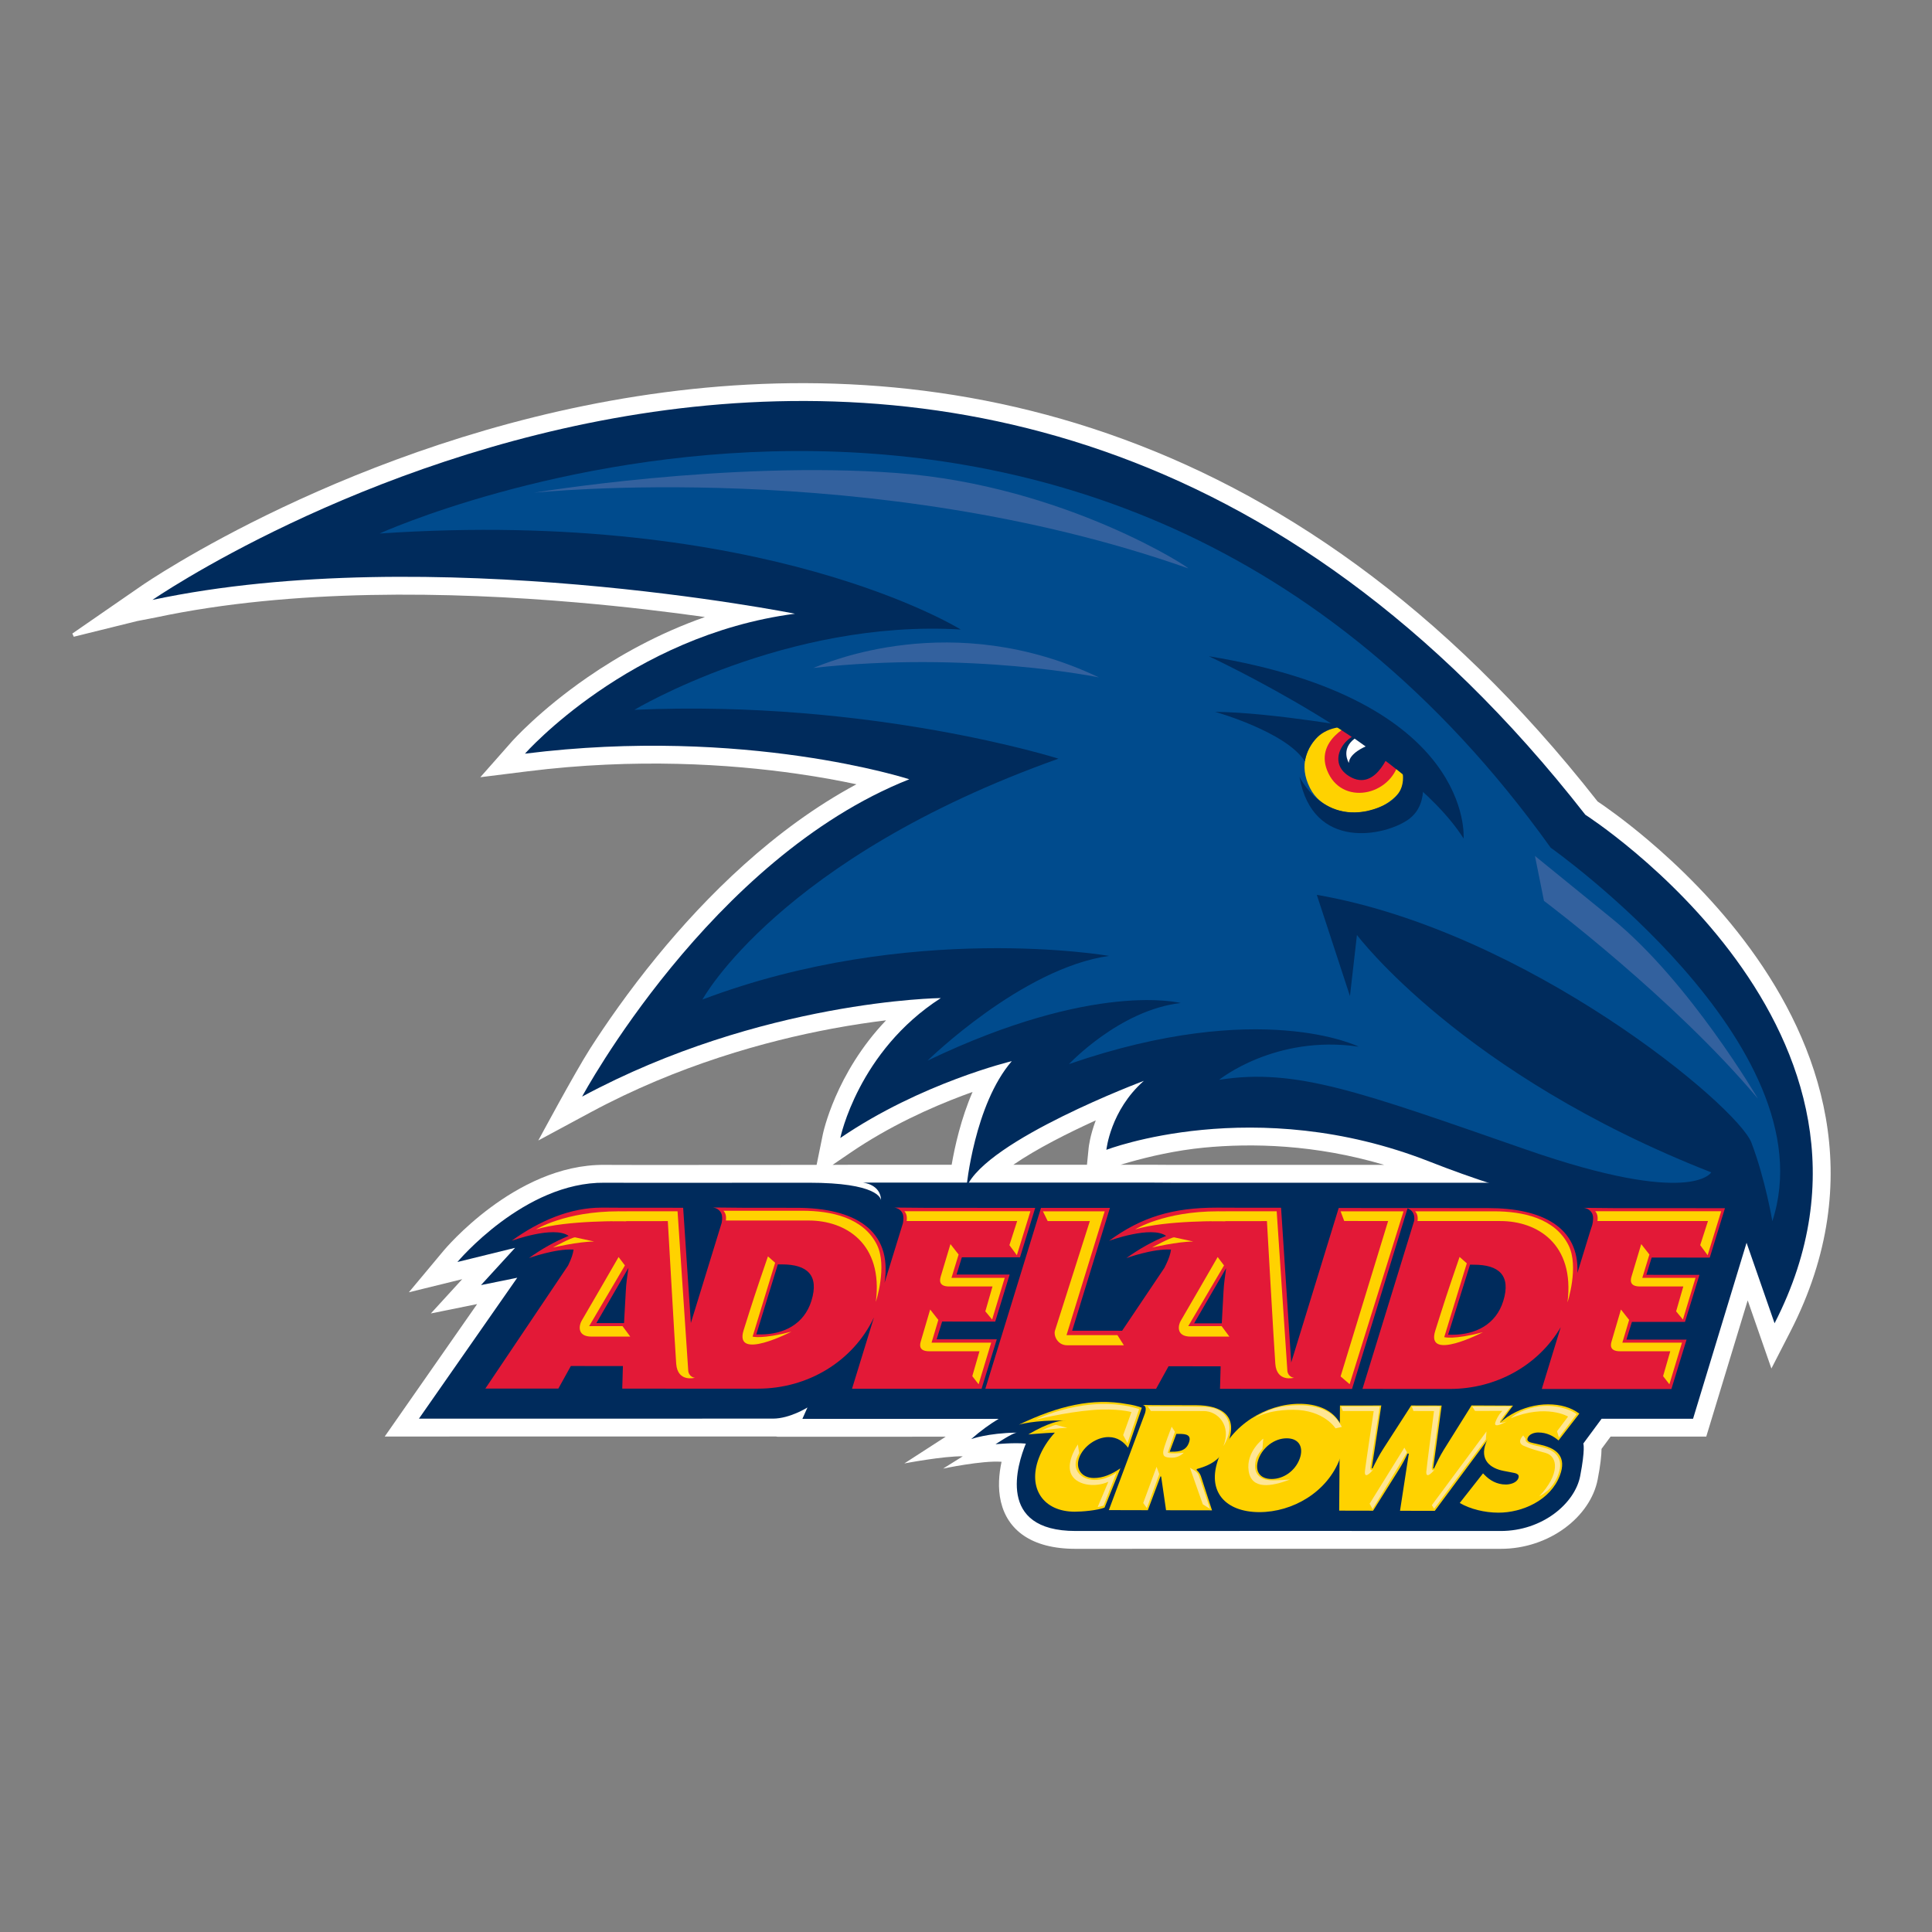 <?xml version="1.0" encoding="UTF-8"?>
<svg width="80px" height="80px" viewBox="0 0 80 80" version="1.1" xmlns="http://www.w3.org/2000/svg" xmlns:xlink="http://www.w3.org/1999/xlink">
    <rect x="0" y="0" width="80" height="80" fill="#808080" stroke="none"/>
    <!-- Generator: Sketch 52.5 (67469) - http://www.bohemiancoding.com/sketch -->
    <g id="Assets/Logos/Clubs/Reverse/Adelaide" stroke="none" stroke-width="1" fill="none" fill-rule="evenodd">
        <g id="Page-1" transform="translate(2, 15)">
            <g id="Group-119" transform="translate(0.649, 0.364)">
                <path d="M29.544,44.128 C29.513,44.12 29.488,44.118 29.457,44.117 C29.425,44.116 29.392,44.117 29.359,44.117 L13.282,44.119 L17.108,38.635 L15.192,39.023 L16.49,37.604 L14.281,38.147 L15.724,36.419 C15.743,36.396 16.477,35.518 17.651,34.645 C18.811,33.782 20.494,32.851 22.394,32.871 C23.131,32.879 28.651,32.871 30.837,32.871 L31.165,32.871 L31.422,31.61 C31.432,31.563 31.941,29.087 34.041,26.885 C33.4,26.963 32.645,27.074 31.802,27.231 C29.069,27.741 25.433,28.742 21.806,30.695 L19.641,31.861 C19.641,31.861 21.15,29.051 21.79,28.051 C22.428,27.056 23.366,25.695 24.566,24.23 C26.59,21.759 29.397,18.947 32.814,17.111 C32.146,16.968 31.324,16.814 30.368,16.677 C27.582,16.276 23.671,16.015 19.179,16.577 L17.24,16.819 L18.534,15.354 C18.56,15.325 19.685,14.055 21.689,12.674 C22.961,11.797 24.598,10.868 26.541,10.186 C25.085,9.98 23.263,9.757 21.218,9.581 C16.03,9.134 9.462,8.999 3.814,10.201 L3.035,10.352 L0.406,11.002 L0.346,10.87 L3.244,8.868 C3.277,8.846 11.894,2.896 23.728,1.045 C35.593,-0.812 50.677,1.462 63.504,17.823 C63.777,18.005 64.56,18.547 65.57,19.4 C66.819,20.456 68.426,21.998 69.837,23.937 C72.666,27.821 74.765,33.389 71.489,39.768 L70.701,41.303 L69.719,38.482 L68.004,44.121 L64.043,44.122 L63.667,44.631 C63.664,44.887 63.627,45.281 63.508,45.895 C63.211,47.439 61.503,48.775 59.482,48.77 C56.794,48.763 45.711,48.77 41.891,48.77 C40.032,48.77 39.067,47.97 38.796,46.821 C38.661,46.248 38.718,45.654 38.823,45.165 C38.021,45.104 36.401,45.448 36.401,45.448 L37.217,44.939 C36.433,44.922 34.797,45.234 34.797,45.234 L36.509,44.127 L29.544,44.128 Z M32.348,32.868 L32.751,32.866 L36.757,32.866 C36.886,32.118 37.144,30.955 37.623,29.851 C37.491,29.898 37.354,29.948 37.211,30.002 C35.888,30.499 34.171,31.27 32.563,32.369 L31.828,32.87 L32.348,32.868 Z M45.86,32.871 L54.669,32.871 C51.798,32.02 49.19,31.966 47.204,32.157 C46.039,32.269 44.927,32.529 44.106,32.762 C43.984,32.796 43.865,32.831 43.751,32.866 L45.059,32.866 L45.86,32.871 Z M42.724,31.028 C41.591,31.543 40.279,32.201 39.312,32.866 L42.36,32.866 L42.429,32.174 C42.432,32.141 42.482,31.668 42.724,31.028 Z" id="Fill-5" fill="#FFFFFF"></path>
                <path d="M39.829,44.413 C39.332,44.364 38.574,44.439 38.574,44.439 C39.23,44.006 39.411,43.961 39.45,43.958 C38.233,43.976 37.564,44.227 37.564,44.227 C37.968,43.87 38.355,43.596 38.704,43.387 L30.576,43.388 L30.786,42.917 C30.786,42.917 30.054,43.378 29.359,43.378 L14.698,43.38 L18.77,37.544 L17.268,37.849 L18.68,36.306 L16.291,36.893 C16.291,36.893 19.062,33.574 22.386,33.61 C23.124,33.618 28.649,33.61 30.837,33.61 C33.691,33.61 33.829,34.259 33.834,34.349 C33.827,33.667 33.082,33.605 33.082,33.605 L45.057,33.605 L45.858,33.61 L60.219,33.61 L70.082,34.749 L67.457,43.383 L63.67,43.384 L62.913,44.409 C62.913,44.409 63,44.626 62.783,45.755 C62.566,46.885 61.222,48.035 59.484,48.031 C56.796,48.024 45.711,48.031 41.891,48.031 C38.594,48.031 39.479,45.264 39.829,44.413" id="Fill-7" fill="#002B5C"></path>
                <path d="M44.632,42.927 L44.062,44.583 C43.885,44.346 43.629,44.143 43.255,44.142 C42.761,44.141 42.218,44.515 42.041,44.988 C41.862,45.466 42.153,45.836 42.646,45.837 C43.026,45.838 43.386,45.683 43.744,45.436 L43.088,47.062 C42.778,47.182 42.144,47.233 41.849,47.232 C40.553,47.229 39.9,46.264 40.362,45.024 C40.507,44.638 40.739,44.275 41.03,43.958 C40.554,43.975 39.931,44.033 39.931,44.033 C40.758,43.542 41.222,43.467 41.4,43.459 C40.19,43.432 39.543,43.629 39.543,43.629 C41.179,42.839 42.608,42.517 44.01,42.774 C44.231,42.804 44.442,42.855 44.632,42.927 M41.4,43.459 L41.485,43.461 C41.485,43.461 41.457,43.457 41.4,43.459" id="Fill-9" fill="#FFD200"></path>
                <path d="M3.663,9.477 C3.663,9.477 37.696,-14.028 62.996,18.373 C62.996,18.373 77.034,27.351 70.832,39.43 L69.526,35.676 C69.526,35.676 63.813,35.594 56.549,32.737 C49.286,29.881 43.164,32.248 43.164,32.248 C43.164,32.248 43.327,30.615 44.715,29.392 C44.715,29.392 38.186,31.84 37.37,33.799 C37.37,33.799 37.696,30.371 39.247,28.576 C39.247,28.576 35.492,29.473 32.146,31.758 C32.146,31.758 32.881,28.167 36.309,25.964 C36.309,25.964 28.882,26.045 21.455,30.044 C21.455,30.044 26.76,20.169 35.003,16.904 C35.003,16.904 28.229,14.701 19.088,15.844 C19.088,15.844 23.414,10.947 30.269,10.049 C30.269,10.049 15.171,7.029 3.663,9.477" id="Fill-11" fill="#002B5C"></path>
                <path d="M22.25,34.642 L22.512,34.642 L23.026,34.645 L25.639,34.647 L25.958,39.419 L27.235,35.268 C27.259,35.133 27.267,34.987 27.217,34.878 C27.113,34.648 26.865,34.635 26.865,34.635 L28.214,34.648 L30.332,34.649 C32.714,34.649 34.318,35.551 33.979,37.753 L34.739,35.287 C34.766,35.15 34.775,34.995 34.724,34.882 C34.62,34.651 34.371,34.638 34.371,34.638 L35.722,34.65 L40.217,34.652 L39.587,36.699 L37.18,36.697 L36.96,37.412 L39.158,37.413 L38.561,39.36 L36.362,39.359 L36.136,40.094 L38.626,40.095 L37.996,42.141 L32.632,42.139 L33.539,39.188 C32.673,41.013 30.794,42.138 28.738,42.137 L26.139,42.137 L25.122,42.137 L23.117,42.135 L23.144,41.201 L20.988,41.2 L20.472,42.133 L17.449,42.133 L20.875,37.037 L20.887,37.011 C21.011,36.759 21.079,36.55 21.101,36.379 C20.34,36.332 19.254,36.731 19.254,36.731 C19.776,36.354 20.33,36.042 20.898,35.812 C20.284,35.373 18.537,36.015 18.537,36.015 C19.692,35.179 20.975,34.642 22.25,34.642 Z M30.952,38.493 C31.276,37.44 30.778,36.993 29.736,36.992 L29.559,36.992 L28.667,39.892 L28.844,39.892 C29.793,39.893 30.651,39.475 30.952,38.493 Z M22.045,39.422 L23.191,39.423 L23.264,38.102 C23.277,37.784 23.327,37.456 23.373,37.138 L22.045,39.422 Z M45.568,37.133 L45.627,37.011 C45.751,36.759 45.818,36.55 45.84,36.379 C45.079,36.332 43.994,36.731 43.994,36.731 C44.515,36.354 45.069,36.042 45.638,35.812 C45.023,35.373 43.276,36.015 43.276,36.015 C44.615,35.029 45.921,34.642 47.734,34.642 C49.009,34.642 48.402,34.645 48.402,34.645 L50.397,34.645 L50.817,41.055 L52.784,34.657 L55.594,34.658 L56.876,34.659 L58.979,34.661 C61.202,34.661 62.748,35.447 62.668,37.344 L63.196,35.626 L63.284,35.356 C63.32,35.205 63.34,35.023 63.282,34.894 C63.177,34.664 62.929,34.65 62.929,34.65 L64.278,34.663 L68.778,34.664 L68.149,36.71 L65.743,36.709 L65.523,37.424 L67.721,37.426 L67.123,39.373 L64.925,39.373 L64.698,40.106 L67.188,40.107 L66.56,42.153 L61.193,42.151 L61.977,39.593 C61.041,41.187 59.288,42.151 57.383,42.149 L53.768,42.147 L55.911,35.181 C55.921,35.076 55.916,34.973 55.878,34.891 C55.821,34.761 55.716,34.7 55.634,34.672 L53.336,42.148 L50.89,42.147 L50.481,42.146 L47.869,42.145 L47.895,41.212 L45.738,41.21 L45.222,42.144 L43.404,42.144 L42.201,42.143 L38.152,42.141 L40.456,34.652 L43.311,34.653 L41.747,39.738 L43.816,39.739 L45.568,37.133 Z M59.599,38.505 C59.923,37.452 59.424,37.004 58.383,37.005 L58.222,37.002 L57.314,39.904 L57.49,39.904 C58.439,39.905 59.296,39.488 59.599,38.505 Z M46.796,39.433 L47.942,39.433 L48.014,38.112 C48.029,37.795 48.078,37.467 48.122,37.149 L46.796,39.433 Z" id="Fill-13" fill="#E31937"></path>
                <path d="M13.067,6.728 C13.067,6.728 42.626,-6.715 61.561,19.737 C61.561,19.737 73.124,27.904 70.74,35.203 C70.74,35.203 70.451,33.469 69.873,31.951 C69.294,30.433 60.622,23.206 51.877,21.689 L53.25,25.88 L53.539,23.351 C53.539,23.351 57.876,29.133 68.21,33.181 C68.21,33.181 67.415,34.625 60.55,32.24 C53.684,29.855 51.01,28.844 47.83,29.35 C47.83,29.35 50.142,27.47 53.611,27.976 C53.611,27.976 49.565,25.952 41.614,28.699 C41.614,28.699 43.71,26.458 46.24,26.169 C46.24,26.169 42.698,25.23 35.76,28.554 C35.76,28.554 39.663,24.723 43.276,24.218 C43.276,24.218 35.037,22.773 26.437,26.025 C26.437,26.025 29.617,20.171 41.18,16.051 C41.18,16.051 33.447,13.594 23.619,14.028 C23.619,14.028 29.906,10.269 37.133,10.703 C37.133,10.703 29.039,5.645 13.067,6.728" id="Fill-15" fill="#004B8D"></path>
                <path d="M46.544,8.168 C46.766,8.246 41.482,4.743 34.485,4.222 C27.487,3.701 19.448,5.041 19.448,5.041 C19.448,5.041 33.442,3.553 46.544,8.168" id="Fill-17" fill="#004B8D"></path>
                <path d="M70.141,30.127 C70.141,30.127 67.312,25.288 64.112,22.683 L60.91,20.078 L61.283,21.939 C61.283,21.939 66.642,25.959 70.141,30.127" id="Fill-19" fill="#33619E"></path>
                <path d="M46.544,8.168 C46.766,8.246 41.482,4.743 34.485,4.222 C27.487,3.701 19.448,5.041 19.448,5.041 C19.448,5.041 33.442,3.553 46.544,8.168" id="Fill-21" fill="#33619E"></path>
                <path d="M31.03,12.294 C31.532,12.105 36.772,9.789 42.858,12.687 C42.858,12.687 37.511,11.574 31.03,12.294" id="Fill-23" fill="#33619E"></path>
                <path d="M53.11,14.336 C53.042,14.359 50.635,15.348 51.592,17.261 C52.429,18.936 55.569,18.502 55.717,16.332" id="Fill-25" fill="#FFD200"></path>
                <path d="M53.892,14.827 C53.892,14.827 50.031,14.133 47.666,14.112 C47.666,14.112 50.605,14.936 51.384,16.163 C51.384,16.163 51.592,14.285 53.892,14.827" id="Fill-27" fill="#002B5C"></path>
                <path d="M56.17,16.452 C56.17,16.452 56.635,17.866 55.682,18.56 C54.727,19.254 51.701,19.901 51.159,16.8 C51.159,16.8 52.172,18.924 54.428,18.078 C56.684,17.232 54.493,14.877 54.493,14.877 L56.17,16.452 Z" id="Fill-29" fill="#002B5C"></path>
                <path d="M54.749,15.47 L53.632,14.131 L52.721,15.433 C52.721,15.433 52.265,16.018 52.655,16.539 C53.046,17.06 53.436,17.385 54.283,16.995 C55.128,16.604 54.749,15.47 54.749,15.47" id="Fill-31" fill="#002B5C"></path>
                <path d="M53.447,14.559 C53.398,14.576 51.69,15.275 52.358,16.658 C53.024,18.041 55.091,17.537 55.318,15.991 C55.545,14.446 54.978,15.558 54.978,15.558 C54.978,15.558 54.389,17.501 53.212,16.775 C52.166,16.13 53.187,14.787 54.049,15.015 C54.912,15.243 53.447,14.559 53.447,14.559" id="Fill-33" fill="#E31937"></path>
                <path d="M57.955,19.356 C57.955,19.356 58.421,13.604 47.406,11.81 C47.406,11.81 55.575,15.601 57.955,19.356" id="Fill-35" fill="#002B5C"></path>
                <path d="M46.578,44.386 C46.457,44.709 46.171,44.749 45.9,44.748 L45.785,44.748 L46.061,44.01 L46.187,44.01 C46.47,44.011 46.703,44.052 46.578,44.386 M48.212,44.338 C48.621,43.243 47.908,42.825 46.883,42.823 L45.195,42.819 L44.648,42.813 C44.648,42.813 44.745,42.81 44.782,42.908 C44.807,42.973 44.786,43.076 44.765,43.15 L43.266,47.166 L44.881,47.17 L45.402,45.774 L45.432,45.774 L45.635,47.171 L47.538,47.176 L47.078,45.761 C47.034,45.634 46.958,45.565 46.898,45.501 L46.91,45.466 C47.598,45.272 47.967,44.995 48.212,44.338" id="Fill-37" fill="#FFD200"></path>
                <path d="M50.634,44.193 C51.158,44.195 51.339,44.581 51.167,45.043 C50.982,45.539 50.506,45.879 50.005,45.878 C49.505,45.877 49.283,45.535 49.468,45.039 C49.64,44.578 50.11,44.192 50.634,44.193 M51.168,42.764 C49.788,42.761 48.323,43.646 47.814,45.012 C47.292,46.408 48.107,47.246 49.493,47.25 C50.879,47.252 52.318,46.419 52.839,45.024 C53.349,43.657 52.547,42.767 51.168,42.764" id="Fill-39" fill="#FFD200"></path>
                <path d="M52.836,42.836 L52.804,47.188 L54.208,47.191 L55.28,45.482 C55.415,45.269 55.531,45.054 55.633,44.828 L55.687,44.828 L55.323,47.194 L56.763,47.197 L60,42.84 L58.284,42.832 L57.131,44.676 C56.978,44.923 56.849,45.189 56.73,45.442 L56.694,45.442 L57.046,42.837 L55.786,42.834 L54.625,44.635 C54.456,44.895 54.317,45.172 54.187,45.437 L54.151,45.436 L54.547,42.834 L52.836,42.836 Z" id="Fill-41" fill="#FFD200"></path>
                <path d="M57.796,46.87 C58.215,47.12 58.822,47.271 59.395,47.272 C60.377,47.275 61.557,46.764 61.945,45.725 C62.22,44.987 61.847,44.629 61.204,44.477 L60.86,44.396 C60.745,44.367 60.549,44.343 60.608,44.182 C60.676,44.003 60.906,43.951 61.05,43.952 C61.405,43.953 61.671,44.098 61.886,44.282 L62.747,43.171 C62.398,42.91 61.967,42.789 61.449,42.787 C60.461,42.785 59.263,43.359 58.878,44.391 C58.624,45.071 59.031,45.436 59.635,45.547 L59.944,45.606 C60.084,45.634 60.295,45.653 60.222,45.848 C60.149,46.045 59.866,46.108 59.703,46.107 C59.323,46.106 59.035,45.927 58.821,45.707 L58.76,45.644 L57.796,46.87 Z" id="Fill-43" fill="#FFD200"></path>
                <path d="M47.772,36.687 C47.772,36.687 46.377,39.106 46.242,39.33 C46.145,39.49 46.025,39.982 46.655,39.982 L48.257,39.982 L47.936,39.548 L46.554,39.548 L48.035,37.035 L47.772,36.687 Z" id="Fill-45" fill="#FFD200"></path>
                <path d="M57.789,36.683 L58.088,36.947 L57.153,40.004 C57.153,40.004 57.537,40.123 58.758,39.799 C58.758,39.799 56.374,41.038 56.781,39.743 C57.171,38.509 57.252,38.244 57.789,36.683" id="Fill-47" fill="#FFD200"></path>
                <path d="M65.311,36.152 C65.311,36.152 64.962,37.313 64.914,37.476 C64.882,37.588 64.776,37.906 65.259,37.906 L67.053,37.906 L66.756,38.936 L67.037,39.275 L67.559,37.549 L65.355,37.549 L65.649,36.583 L65.311,36.152 Z" id="Fill-49" fill="#FFD200"></path>
                <path d="M64.471,38.86 C64.471,38.86 64.136,39.996 64.089,40.159 C64.056,40.271 63.951,40.589 64.434,40.589 L66.513,40.589 L66.216,41.619 L66.477,41.957 L66.998,40.232 L64.529,40.232 L64.81,39.291 L64.471,38.86 Z" id="Fill-51" fill="#FFD200"></path>
                <path d="M47.785,34.794 L50.216,34.793 C50.216,34.793 50.655,41.368 50.659,41.411 C50.672,41.547 50.787,41.672 50.932,41.686 C50.932,41.686 50.217,41.889 50.159,41.107 C50.101,40.325 49.812,35.199 49.812,35.199 L47.531,35.201 L47.785,34.794 Z" id="Fill-53" fill="#FFD200"></path>
                <path d="M40.537,34.795 L40.734,35.198 L42.479,35.198 C42.479,35.198 41.101,39.537 41.036,39.732 C40.97,39.927 41.13,40.341 41.542,40.341 L43.888,40.341 L43.621,39.921 L41.513,39.921 L43.093,34.795 L40.537,34.795 Z" id="Fill-55" fill="#FFD200"></path>
                <path d="M44.875,42.869 L45.008,43.062 C45.008,43.062 46.531,43.065 47.197,43.065 C47.772,43.065 48.352,43.656 48.009,44.515 C48.009,44.515 48.405,43.934 48.201,43.451 C48.007,42.994 47.574,42.903 47.211,42.888 C46.779,42.87 44.875,42.869 44.875,42.869" id="Fill-57" fill="#FFE694"></path>
                <path d="M44.037,44.394 L43.859,44.06 L44.202,43.107 C44.202,43.107 43.608,42.939 42.586,43.023 C41.413,43.119 40.213,43.43 40.213,43.43 C40.213,43.43 42.396,42.319 44.521,42.981 L44.037,44.394 Z" id="Fill-59" fill="#FFE694"></path>
                <path d="M41.983,44.447 C41.983,44.447 41.508,45.117 41.685,45.624 C41.864,46.131 42.674,46.257 43.245,45.992 L42.803,47.041 L43.045,46.982 L43.581,45.616 C43.581,45.616 43.111,45.966 42.577,45.912 C42.042,45.857 41.668,45.42 42.038,44.803 L41.983,44.447 Z" id="Fill-61" fill="#FFE694"></path>
                <path d="M41.078,43.637 C40.991,43.637 40.486,43.869 40.486,43.869 C40.486,43.869 41.174,43.763 41.55,43.763" id="Fill-63" fill="#FFE694"></path>
                <path d="M45.972,35.872 C45.823,35.872 45.057,36.292 45.057,36.292 C45.057,36.292 46.12,36.045 46.763,36.045" id="Fill-65" fill="#FFD200"></path>
                <polygon id="Fill-67" fill="#FFE694" points="45.353 45.674 45.242 45.373 44.689 46.872 44.839 47.082"></polygon>
                <path d="M46.624,45.416 L47.157,46.927 L47.457,47.117 C47.457,47.117 47.02,45.797 46.982,45.71 C46.911,45.547 46.624,45.416 46.624,45.416" id="Fill-69" fill="#FFE694"></path>
                <path d="M45.868,43.713 C45.868,43.713 45.516,44.606 45.516,44.756 C45.516,44.906 45.529,44.997 45.886,44.996 C46.187,44.995 46.369,44.79 46.369,44.79 C46.369,44.79 45.876,44.85 45.706,44.79 L46.002,43.921 L45.868,43.713 Z" id="Fill-71" fill="#FFE694"></path>
                <path d="M49.662,44.206 C49.662,44.206 48.938,44.743 49.054,45.539 C49.169,46.336 50.01,46.19 50.763,45.901 C50.763,45.901 50.154,45.944 49.951,45.93 C49.749,45.915 49.166,45.831 49.358,45.06 C49.401,44.887 49.626,44.626 49.626,44.626 L49.662,44.206 Z" id="Fill-73" fill="#FFE694"></path>
                <path d="M49.147,43.462 C49.147,43.462 49.741,42.97 50.508,42.868 C51.276,42.767 52.435,42.752 52.912,43.722 L52.652,43.781 C52.652,43.781 52.174,43.013 50.899,43.013 C49.625,43.013 49.147,43.462 49.147,43.462" id="Fill-75" fill="#FFE694"></path>
                <path d="M52.877,42.873 L52.956,43.062 L54.233,43.065 C54.233,43.065 53.87,45.456 53.867,45.59 C53.858,45.933 54.213,45.487 54.213,45.487 C54.213,45.487 54.053,45.612 54.102,45.34 C54.121,45.234 54.485,42.869 54.485,42.869 L52.877,42.873 Z" id="Fill-77" fill="#FFE694"></path>
                <path d="M55.81,42.873 L55.878,43.062 L56.73,43.065 C56.73,43.065 56.414,45.456 56.41,45.59 C56.401,45.933 56.756,45.487 56.756,45.487 C56.756,45.487 56.597,45.612 56.646,45.34 C56.665,45.234 56.983,42.869 56.983,42.869 L55.81,42.873 Z" id="Fill-79" fill="#FFE694"></path>
                <polygon id="Fill-81" fill="#FFE694" points="54.186 47.125 54.065 46.9 55.503 44.58 55.612 44.776"></polygon>
                <polygon id="Fill-83" fill="#FFE694" points="56.734 47.11 56.64 46.963 58.903 43.91 58.876 44.245"></polygon>
                <path d="M58.311,42.873 L59.927,42.87 C59.927,42.87 59.355,43.535 59.475,43.548 C59.597,43.562 59.753,43.488 59.753,43.488 C59.753,43.488 59.165,43.835 59.272,43.526 C59.38,43.218 59.563,43.057 59.563,43.057 L58.428,43.06 L58.311,42.873 Z" id="Fill-85" fill="#FFE694"></path>
                <path d="M59.91,43.361 C59.91,43.361 60.211,43.035 60.977,42.886 C61.651,42.755 62.398,42.989 62.634,43.198 L61.901,44.157 L61.824,43.9 L62.282,43.293 C62.282,43.293 61.387,42.757 59.91,43.361" id="Fill-87" fill="#FFE694"></path>
                <path d="M60.424,44.074 C60.424,44.074 60.121,44.361 60.446,44.505 C60.755,44.641 61.014,44.706 61.35,44.799 C61.879,44.944 61.937,45.691 61.092,46.59 C61.092,46.59 61.701,46.338 61.917,45.558 C62.093,44.924 61.624,44.657 61.211,44.559 C60.932,44.492 60.446,44.412 60.532,44.222 L60.424,44.074 Z" id="Fill-89" fill="#FFE694"></path>
                <polygon id="Fill-91" fill="#FFD200" points="52.862 34.794 55.468 34.794 53.236 41.952 52.862 41.63 54.83 35.197 53.012 35.194"></polygon>
                <path d="M53.9,15.546 C53.9,15.546 53.227,15.817 53.204,16.226 C53.204,16.226 52.851,15.67 53.443,15.221 L53.9,15.546 Z" id="Fill-93" fill="#FFFFFF"></path>
                <path d="M44.356,35.544 C44.356,35.544 45.538,34.794 47.785,34.794 L48.09,35.204 C48.09,35.204 45.594,35.153 44.356,35.544" id="Fill-95" fill="#FFD200"></path>
                <path d="M22.965,36.687 C22.965,36.687 21.569,39.106 21.433,39.33 C21.338,39.49 21.217,39.982 21.847,39.982 L23.449,39.982 L23.128,39.548 L21.747,39.548 L23.227,37.035 L22.965,36.687 Z" id="Fill-97" fill="#FFD200"></path>
                <path d="M22.977,34.794 L25.407,34.793 C25.407,34.793 25.847,41.368 25.851,41.411 C25.865,41.547 25.979,41.672 26.124,41.686 C26.124,41.686 25.41,41.889 25.351,41.107 C25.294,40.325 25.004,35.199 25.004,35.199 L22.723,35.201 L22.977,34.794 Z" id="Fill-99" fill="#FFD200"></path>
                <path d="M21.164,35.872 C21.016,35.872 20.249,36.292 20.249,36.292 C20.249,36.292 21.312,36.045 21.955,36.045" id="Fill-101" fill="#FFD200"></path>
                <path d="M19.548,35.544 C19.548,35.544 20.73,34.794 22.977,34.794 L23.282,35.204 C23.282,35.204 20.786,35.153 19.548,35.544" id="Fill-103" fill="#FFD200"></path>
                <path d="M63.405,34.791 C63.469,34.86 63.529,34.983 63.498,35.195 L68.075,35.195 L67.753,36.195 L68.061,36.613 L68.622,34.791 L63.405,34.791 Z" id="Fill-105" fill="#FFD200"></path>
                <path d="M36.707,36.152 C36.707,36.152 36.357,37.313 36.31,37.476 C36.278,37.588 36.172,37.906 36.655,37.906 L38.448,37.906 L38.152,38.936 L38.433,39.275 L38.954,37.549 L36.75,37.549 L37.045,36.583 L36.707,36.152 Z" id="Fill-107" fill="#FFD200"></path>
                <path d="M35.867,38.86 C35.867,38.86 35.531,39.996 35.485,40.159 C35.452,40.271 35.347,40.589 35.83,40.589 L37.909,40.589 L37.612,41.619 L37.873,41.957 L38.394,40.232 L35.925,40.232 L36.205,39.291 L35.867,38.86 Z" id="Fill-109" fill="#FFD200"></path>
                <path d="M34.801,34.791 C34.865,34.86 34.924,34.983 34.894,35.195 L39.47,35.195 L39.149,36.195 L39.457,36.613 L40.018,34.791 L34.801,34.791 Z" id="Fill-111" fill="#FFD200"></path>
                <path d="M62.302,36.202 C61.739,35.069 60.391,34.794 59.215,34.794 L55.947,34.794 C56.012,34.86 56.077,34.982 56.048,35.197 L59.479,35.197 C60.999,35.197 62.566,36.139 62.257,38.565 C62.257,38.565 62.743,37.091 62.302,36.202" id="Fill-113" fill="#FFD200"></path>
                <path d="M29.15,36.66 L29.448,36.924 L28.514,39.982 C28.514,39.982 28.898,40.1 30.119,39.777 C30.119,39.777 27.735,41.015 28.142,39.72 C28.531,38.486 28.613,38.222 29.15,36.66" id="Fill-115" fill="#FFD200"></path>
                <path d="M33.663,36.18 C33.1,35.046 31.752,34.771 30.576,34.771 L27.307,34.771 C27.373,34.838 27.438,34.96 27.409,35.175 L30.839,35.175 C32.36,35.175 33.927,36.116 33.618,38.543 C33.618,38.543 34.104,37.069 33.663,36.18" id="Fill-117" fill="#FFD200"></path>
            </g>
        </g>
    </g>
</svg>